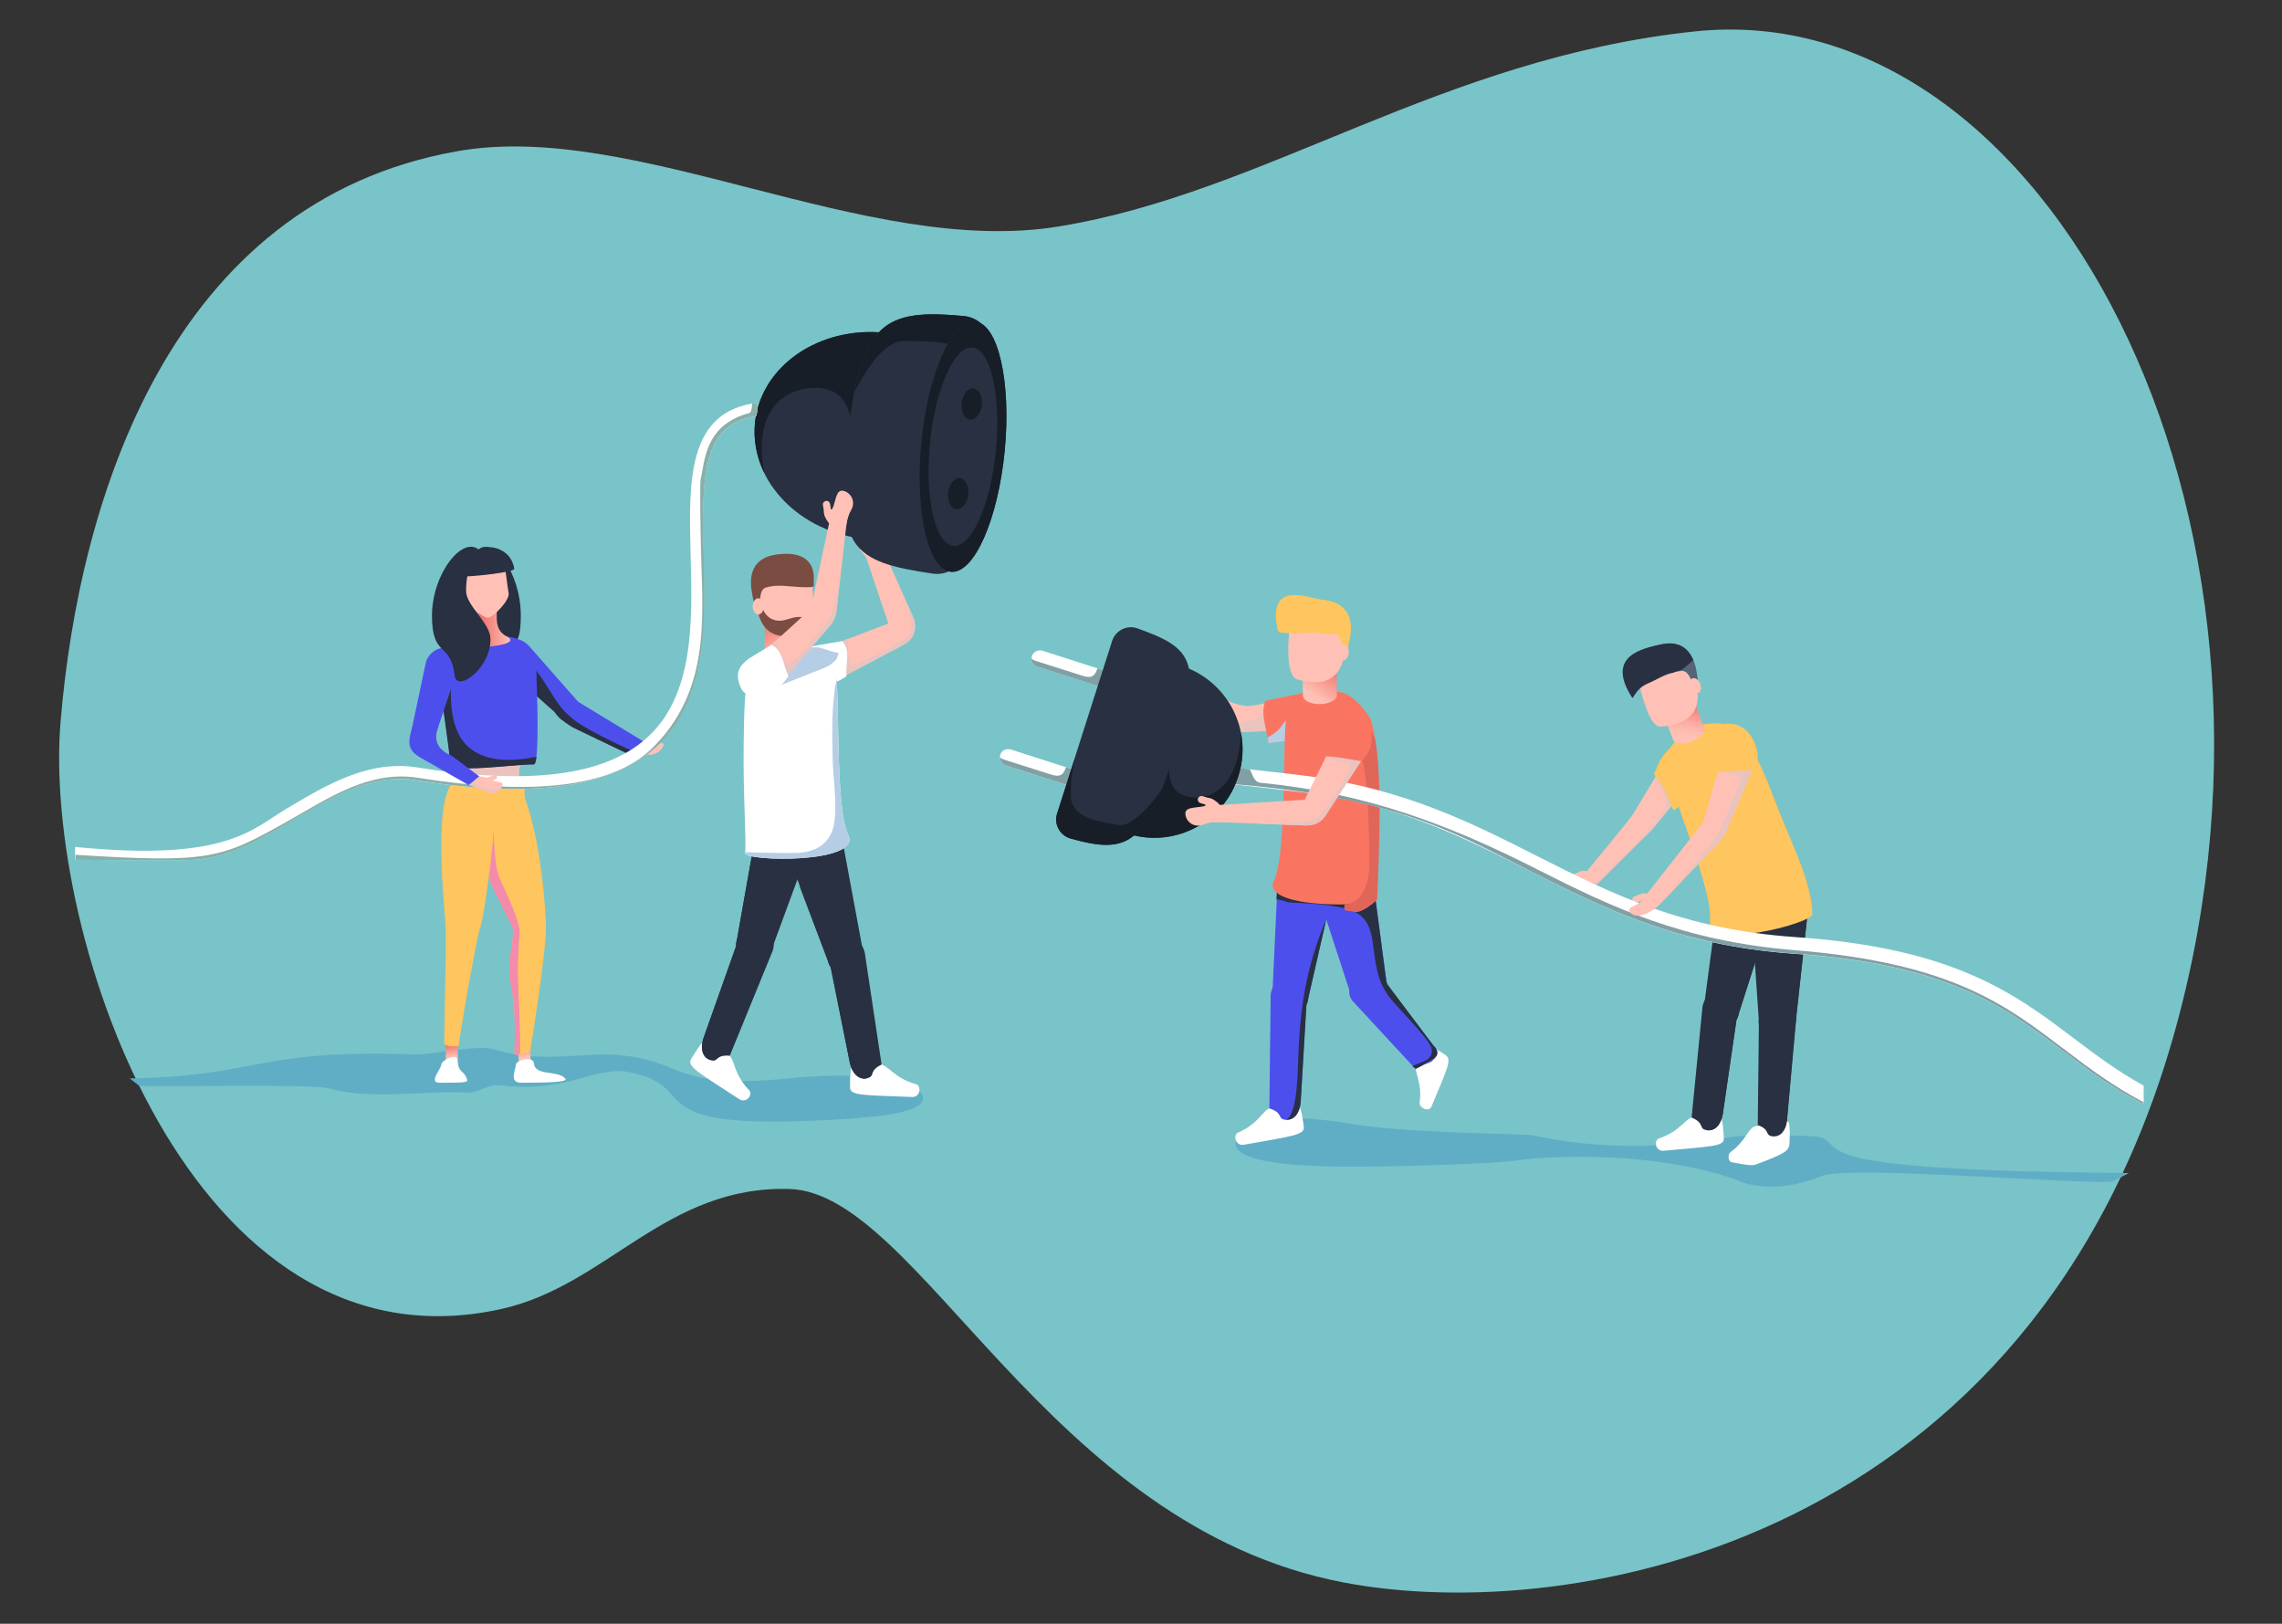 <?xml version="1.0" encoding="utf-8"?>
<!-- Generator: Adobe Illustrator 24.2.1, SVG Export Plug-In . SVG Version: 6.00 Build 0)  -->
<svg version="1.1" id="Camada_1" xmlns="http://www.w3.org/2000/svg" xmlns:xlink="http://www.w3.org/1999/xlink" x="0px" y="0px"
	 viewBox="0 0 1217.6 866.3" style="enable-background:new 0 0 1217.6 866.3;" xml:space="preserve">
<rect x="0" y="0" width="1217.6" height="866.3" fill="#333333" stroke="none"/>
<style type="text/css">
	.st0{fill:url(#Caminho_7759_1_);}
	.st1{fill:#60AEC6;}
	.st2{fill:#FFC1B5;}
	.st3{fill:#EAC3BE;}
	.st4{fill:#4D4FED;}
	.st5{fill:#FFFFFF;}
	.st6{fill:#283042;}
	.st7{fill:#FA7561;}
	.st8{fill:#B5CEE5;}
	.st9{fill:#E0665A;}
	.st10{fill:#FFC55E;}
	.st11{fill:url(#SVGID_1_);}
	.st12{fill:#576377;}
	.st13{fill:#81A0A5;}
	.st14{fill:url(#SVGID_2_);}
	.st15{fill:#181E28;}
	.st16{fill:url(#SVGID_3_);}
	.st17{fill:#F48BAA;}
	.st18{fill:url(#SVGID_4_);}
	.st19{fill:url(#SVGID_5_);}
	.st20{fill:url(#SVGID_6_);}
	.st21{fill:url(#SVGID_7_);}
	.st22{fill:#7B4D42;}
	.st23{fill:#88AFAA;}
</style>
<g id="topo-sobre" transform="translate(-833.312 -83.54)">
	
		<linearGradient id="Caminho_7759_1_" gradientUnits="userSpaceOnUse" x1="984.696" y1="24.614" x2="985.716" y2="24.614" gradientTransform="matrix(1033.93 -460.404 391.134 878.37 -1025673.375 431982.75)">
		<stop  offset="0" style="stop-color:#79C4C8"/>
		<stop  offset="1" style="stop-color:#C56A93"/>
	</linearGradient>
	<path id="Caminho_7759" class="st0" d="M1100.9,781.9c56.2-12.5,87.7-66,153.7-64c69.1,2.1,137.3,179.7,295.5,209.9
		c122.9,23.5,368.7-21.4,444.2-296.1s-69.4-551.1-256.7-531.4c-135.7,14.3-229.2,86.2-339.6,104.1c-102.4,16.6-225.6-57-320.6-40.2
		c-153.2,27-202,185.8-211.8,304.8C856.3,582.3,935.2,818.7,1100.9,781.9z"/>
	<g>
		<path class="st1" d="M1492.5,693.6c0,6.9,14.9,12.4,62.1,12.4c23,0,74.2-1.3,89.5-3.5c16.2-2.3,71.2-5,114.9,10.2
			c0.4,0.2,17.8,9.9,46.5-1.8c14.7-6,154.4,5.9,155.7,2.7l8-4.2c-168-1.4-151.7-12-163.2-18.7c-3.8-2.2-45.6-1.1-47-0.9
			c-65.1,11.8-103.6-0.5-110.4-0.8c-15.8-0.7-69-1.4-93.9-5.8C1505.6,674.7,1492.5,686.7,1492.5,693.6z"/>
		<path class="st2" d="M1493.8,474.2c-5.8,0.5-12.6,1.2-26.8-17c0,0,2.7-8.8,4.9-11.4c0,0,11.3,12.4,26,14.4
			c5.5,0.7,26.6-6,31.1-5.6c12.3,1,13.4,5,13.7,7.1l0,0c0.5,5.2-4.1,10.2-10.3,11L1493.8,474.2z"/>
		<path class="st3" d="M1542.7,461.6c-0.2-2-1.2-5.5-11.2-6.8c-0.7,0.6-1.5,1.1-2.4,1.5c-6.5,2.7-12.6,5.8-19.3,8.1
			c-6,2.1-10.4,4.6-16.2,5.3c-11.1,1.4-19.1-6.4-25.4-14.9c-0.7,1.4-1.2,2.4-1.2,2.4c14.2,18.2,21,17.5,26.8,17l38.6-1.6
			C1538.6,471.8,1543.2,466.8,1542.7,461.6z"/>
		<path class="st4" d="M1553.7,613.1c0.9,5.4,5.6,9.1,10.4,8.2l2.2-0.4c4.9-0.8,8-5.9,7.1-11.2l-7.3-55.4c-0.9-5.4-7.8-8.7-12.6-7.8
			l-2.2,0.4c-4.8,0.8-16,7.3-15.1,12.6L1553.7,613.1z"/>
		<path class="st5" d="M1529,685c0.3,4.1-6.8,4.8-32.1,9.3c-4.3,0.8-5.9-5.2-3-6.5c11.7-5.1,12.9-12.1,17.9-13.4
			c3.2-0.8,10-4.8,13.7-2.5C1527.5,673.1,1528.9,683.5,1529,685z"/>
		<path class="st5" d="M1604.8,646.6c3.3,2.4,0.5,7.6-7.7,27.3c-1.4,3.3-6.7,0.6-6.3-2.1c1.5-11.1-3.2-16.3-1.9-20.4
			c0.9-2.7,1-9.7,4.4-10.7C1595.1,640.1,1603.7,645.8,1604.8,646.6z"/>
		<path class="st4" d="M1588.6,653.9c5.3-2.6,3.2-1.9,8.3-3.8l0,0c3.6-3.3,4.8-5.1,1.6-8.3l-28.4-37.2c-3.3-3.2-8.8-3.1-12.4,0.2
			l-1.6,1.5c-3.6,3.3-3.9,8.6-0.6,11.8L1588.6,653.9z"/>
		<path class="st4" d="M1531.4,616c-0.5,5.4-4.7,9.5-9.4,9.1l-2.1-0.2c-4.7-0.4-8.2-5.1-7.7-10.6l2.6-55.8c0.5-5.4,6.8-9.3,11.5-8.9
			l2.1,0.2c4.7,0.4,16,5.8,15.5,11.2L1531.4,616z"/>
		<path class="st4" d="M1527.3,671.8c-0.5,5.4-3.2,9.6-8,9.2l0,0c-4.7-0.4-1-3.7-8.7-6.1l0.7-60.5c0.5-5.4,4.7-9.5,9.4-9.1l2.1,0.2
			c4.7,0.4,8.2,5.1,7.7,10.6L1527.3,671.8z"/>
		<path class="st6" d="M1587.2,652.3c3.4-2.2,11.5-2.8,9.9-9.5c-1.4-5.5-20.1-23.5-23.2-28.2c-3.8-5.8-5.9-10.4-7.5-23.5
			c-1.5-12.2-2.8-20.4-17.1-23.3c-6.1-1.2-10.6-1.8-16.9-2.2c-2.9-0.2-5.8-0.3-8.8-0.4c0.3,0-3.3-0.4-2.8-0.2c-1-0.3-1.3-0.4-1-0.2
			c-1.7-0.8-3.5-1.3-5.4-1.4l0.2-4.9c0.5-5.4,6.8-9.3,11.5-8.9l2.1,0.2c2.5,0.2,6.9,1.8,10.4,4.2c3.4-3.5,9.4-6.5,12.6-7.1l2.2-0.4
			c4.8-0.8,11.7,2.5,12.6,7.8l7,52.8c0.2,0.5,0.4,1.1,0.6,1.6l24.7,32.9c1.5,1,2.9,4.4,0.5,6.3c-0.6,0.5-9.6,5.9-10.3,5.8
			C1588.7,652.9,1586.3,652.9,1587.2,652.3z"/>
		<path class="st6" d="M1541,574l-9.6,41.9c-0.1,1.4-0.5,2.7-1,3.8l-3.1,52c-0.5,5.4-3.4,9.6-8,9.2c0,0,4.7,0.3,6.1-19.7
			C1526.8,642.3,1524.8,611.5,1541,574z"/>
		<path class="st7" d="M1542.7,461.6c-0.3-2.1,1.2-7.5-11.2-8.6c-1.8-0.1-18.1,3.3-23.2,4.5c-2,7.1-0.3,9.9,1.8,22.6l22.3-2.9
			C1538.6,476.4,1543.2,466.8,1542.7,461.6z"/>
		<path class="st8" d="M1542.7,461.6c-0.3-2.1,1.2-7.5-11.2-8.6c-0.7-0.1,0.8,0.4-2.6,1c0.4,1.9-4.4,3.9-6.7,4.8
			c-2.4,1-0.5,2.2-0.9,4.6c-0.5,2.9-2.7,5.5-4.5,7.9c-1.9,2.5-4.4,4.3-7.2,5.7c0.2,1,0.3,2,0.5,3.1l22.3-2.9
			C1538.6,476.4,1543.2,466.8,1542.7,461.6z"/>
		<path class="st7" d="M1568.8,505.6c0.3,29.4-1.5,48.1-0.8,57.5c0.3,4.5-62.5,5.8-55-9.7c7.4-15.1,4-78.6,7.3-93.3
			c2.4-10.2,20.7-7.3,26.5-7.4c6.3-0.1,12.9,6.8,17.2,13.4C1566.8,470.4,1568.6,487.7,1568.8,505.6z"/>
		<path class="st9" d="M1567.2,478.9c-0.3-1.6-5.4-14.3-4.5,0c-3.2,1.1-4.1,7.3-7.5,7l-0.3,2.2c0.4-0.3,2.8-0.4,3.2-0.7
			c0.3-0.2,0.7-0.4,1-0.6c0,0,4.5,3,4.8,56.5c0.2,23.2-13.2,22.8-13.2,22.8c-0.6,4.5,0.7,2.7,5.4,4c3.5,0.9,11.6-5.6,12-6.8l0,0
			C1568,563.1,1571.6,502.5,1567.2,478.9z"/>
		<g>
			<path class="st2" d="M1704,519l19.7-32.7c0.9-1.1,1.9-2.6,3-4.3c3.8,4.4,8.7,7.8,14.3,9.8c-0.8,2.4-2,4.3-2.1,5.1l-24.2,29.3
				c-4.7,5-9.5,7.8-13.4,4.6C1697.3,527.7,1700.4,523.3,1704,519z"/>
		</g>
		<g>
			<path class="st2" d="M1713.3,527.5c3.5-4.4,9.6-19,5.9-22.4l0,0c-3.7-3.4-6.7,3.3-10.1,7.7l-31.6,38.7c-2.3,3.8-9.6,3.8-6.3,7.1
				c4.7,4.7,14.3-3.2,15.1-4.2L1713.3,527.5z"/>
		</g>
		<path class="st3" d="M1726.7,482c-1.1,1.6-2.1,3.2-3,4.3l-7.3,12.1c0.4,0.4,4.8,9.9,5.1,10.6c1.9,5.4-1.2,8.8-6.3,14.7
			c-6.6,7.6-27.3,27.9-33.3,32.6c-2,1.6-5.5,2.9-7.7,3.7c4.9,0.7,11.5-4.8,12.1-5.6l26.1-25.9c0.8-0.7,1.5-1.4,2.3-2.2l24.2-29.3
			c0.1-0.8,1.3-2.7,2.1-5.1C1735.4,489.8,1730.5,486.4,1726.7,482z"/>
		<g>
			<path class="st10" d="M1740.2,504.2c-0.4-0.3-13.5,12.1-13.8,11.6c-4.1-9.5-6-13.9-10.6-19.1l2.6-6.2c4.3-8.3,14-16.1,23.1-12
				l2.7,2c5-0.1-3.2,6.8-2.9,12.4L1740.2,504.2z"/>
		</g>
		<g>
			<path class="st10" d="M1744.3,480.6l-2.7-2c-5-2.3-10.2-0.9-14.6,2.1c-0.1,0.4-0.3,0.9-0.6,1.3c-2.6,4.2-2.7,12.3-2.3,16.9
				c0.4,4.4,1,8.2,0.3,12.5c0.6,1.4,1.2,2.8,1.9,4.4c0.2,0.5,13.3-11.9,13.8-11.6l1.2-11.2C1741.1,487.3,1749.3,480.4,1744.3,480.6z
				"/>
		</g>
		<g>
			<path class="st5" d="M1753.1,691.1c0,4.1-7.1,4.1-32.2,6.4c-4.3,0.4-5.3-5.6-2.4-6.6c11.9-4,13.7-10.7,18.7-11.6
				c3.2-0.5,10.2-3.8,13.6-1.3C1752.6,679.4,1753.1,689.7,1753.1,691.1z"/>
		</g>
		<g>
			<path class="st6" d="M1761.2,623.9c-0.9,5.3-5.4,8.9-10,8.1l-2.1-0.4c-4.6-0.8-7.6-5.7-6.6-11l7.2-54.3c0.9-5.3,7.4-8.6,12-7.8
				l2.1,0.4c4.6,0.8,15.2,7,14.2,12.3L1761.2,623.9z"/>
		</g>
		<g>
			<path class="st6" d="M1752.5,678.1c-0.9,5.3-4,9.2-8.6,8.4l0,0c-4.6-0.8-0.7-3.7-8-6.7l5.8-59.1c0.9-5.3,5.4-8.9,9.9-8.1l2.1,0.4
				c4.6,0.8,7.6,5.7,6.6,11L1752.5,678.1z"/>
		</g>
		<g>
			<path class="st5" d="M1769.5,704.9c-0.7,1.1-11.7-1.2-11.7-1.2c-2.5,0-2.9-4.3-1-5.6c7.6-5.5,9.1-11.9,12.3-13.4
				c2-1,16.4-1.7,18.3,0.1C1788.4,685.7,1770.2,703.8,1769.5,704.9z"/>
		</g>
		<g>
			<path class="st5" d="M1788.1,693.8c-0.3,3.7-2.1,5.1-17.8,11c-2.7,1-2.9-4.3-1-5.7c7.6-5.5,9.1-11.9,12.3-13.4c2-1,4-5.3,6-3.5
				C1788.6,683.2,1788.2,692.5,1788.1,693.8z"/>
		</g>
		<g>
			<path class="st6" d="M1774.1,583.6l-12.9,40.2c-0.2,1.3-0.7,2.6-1.3,3.7l-7.4,50.6c-0.9,5.3-4.2,9.1-8.6,8.4
				c0,0,4.6,0.7,7.7-18.8C1754.5,649.2,1755.1,618.9,1774.1,583.6z"/>
		</g>
		<g>
			<path class="st6" d="M1791.4,629.5c-0.6,5.1-8.9,8.2-13.3,7.7l0.5,0c-4.4-0.5-7.5-5-6.9-10.1l-3.6-52.6c0.6-5.1,11.6-8.1,16-7.6
				l2,0.2c4.4,0.5,12.8-6.1,12.2-1L1791.4,629.5z"/>
		</g>
		<g>
			<path class="st6" d="M1786.8,681.4c-0.6,5.1-3.3,8.9-7.7,8.4l0,0c-4.4-0.5-0.9-3.5-7.9-6l0.6-54.6c0.6-5.1,6.4-10.6,10.8-10.1
				l2,0.2c4.4,0.5,7.5,5,6.9,10.1L1786.8,681.4z"/>
		</g>
		<path class="st6" d="M1788.4,628.7c3.7-28.1,8.9-42.9-0.7-47.5c-3.7-1.8-26.9-1.8-38-11.4c-0.1-0.1-0.2-0.1-0.4-0.2l0.4-3.3
			c0.9-5.3,7.4-8.6,12-7.8l2.1,0.4c3.8,0.7,11.9,5.2,13.8,9.7c2.1-1.3,4.5-1.9,6.5-1.7l2,0.2c4.4,0.5,12.8-6.1,12.2-1l-7,63.4
			l-4.6,51.9c-0.2,2-0.8,3.8-1.7,5.2C1784.2,688.1,1787.6,635.2,1788.4,628.7z"/>
		<g>
			<path class="st10" d="M1780.5,511.2c7.8,20.4,19.8,43.3,19.8,60.2c0,4.5-56.2,19.8-54.6,3c1.6-16.4-21.6-68.9-23.5-83.6
				c-1.3-10.2,14.2-20,19.8-20.8c15-2.3,19.1,3,22.6,8.2C1771.3,488,1774.3,494.8,1780.5,511.2z"/>
		</g>
		<path class="st10" d="M1761.5,482.2c-4-0.7,2,4.4-1.5,2.4c-0.5,1.9-0.9,3.7-1.4,5l-8.9,37.7c-0.1,0.2-0.1,0.4-0.2,0.6l-11,16.2
			l0.5-0.7c1.3,2.5,2.1,5.9,2.1,5.9l15.2-15.4c0.8-1.1,2.9-2.5,3.2-3.7c0.3-0.6,0.6-1.2,0.8-1.8l9.7-40.7
			C1768.7,484.6,1762.2,485.7,1761.5,482.2z"/>
		<g>
			
				<linearGradient id="SVGID_1_" gradientUnits="userSpaceOnUse" x1="1710.431" y1="464.022" x2="1719.371" y2="487.702" gradientTransform="matrix(-0.983 0.185 0.185 0.983 3328.502 -321.44)">
				<stop  offset="0" style="stop-color:#E83F3E"/>
				<stop  offset="0.196" style="stop-color:#EF6460"/>
				<stop  offset="0.441" style="stop-color:#F68C85"/>
				<stop  offset="0.665" style="stop-color:#FBA99F"/>
				<stop  offset="0.859" style="stop-color:#FEBBAF"/>
				<stop  offset="1" style="stop-color:#FFC1B5"/>
			</linearGradient>
			<path class="st11" d="M1726,478.2c0.9,2.3,5.3,2.8,9.9,1l0,0c4.6-1.8,7.6-5.1,6.7-7.4l-6.7-17.6c-0.9-2.3-5.3-2.8-9.9-1l0,0
				c-4.6,1.8-7.6,5.1-6.7,7.4L1726,478.2z"/>
		</g>
		<g>
			<path class="st2" d="M1708.1,449.4c1.9,7.5,5.8,22.2,11.2,21.8c16.8-1.2,25.4-10.1,16.1-31.2c-4.2-9.5-14.7-14-23.5-10
				C1703,434,1705.5,439.3,1708.1,449.4z"/>
		</g>
		<g>
			<path class="st12" d="M1702.4,449.3c-5.5-17.1,8.7-19.9,16.5-21.8c6.2-1.5,17-1.9,19.7,14.6c1.6,9.8,0.8,10.5,1,11.1
				c-2.8,1.9-3.1-12.1-9-11.7c-6.4,0.4-11.8,4-17.7,6.4C1705.4,451.2,1703.3,451,1702.4,449.3z"/>
		</g>
		<g>
			<path class="st6" d="M1718.8,427.5c5.3-1.3,13.8-1.8,18,8.2c-1.8,1.6-3.6,3.3-5.6,4.8c-0.7,0.5-4.6,1.6-5.5,2
				c-5.6,0.9-7.5,3.3-12.8,5.5c-7.6,3.2-8,9.3-8.9,7.5C1689.5,432.8,1711.1,429.4,1718.8,427.5z"/>
		</g>
		<g>
			<path class="st2" d="M1740.5,448.4c0.8,2.2,0.3,4.4-1.2,5c-1.5,0.6-3.4-0.7-4.3-2.9c-0.8-2.2-0.3-4.4,1.2-5
				C1737.8,444.9,1739.7,446.2,1740.5,448.4z"/>
		</g>
		<path class="st2" d="M1710.8,563.4c0.9-0.3,1.3-1.3,1-2.2l0,0c-0.3-0.9-1.3-1.3-2.2-1l-4.2,1.6c-0.9,0.3-1.3,1.3-1,2.2l0,0
			c0.3,0.9,1.3,1.3,2.2,1L1710.8,563.4z"/>
		<path class="st2" d="M1714.7,563.7c0.9,0,1.7-0.7,1.7-1.6l0,0c0-0.9-0.7-1.7-1.6-1.7l-4.5-0.2c-0.9,0-1.7,0.7-1.7,1.6l0,0
			c0,0.9,0.7,1.7,1.6,1.7L1714.7,563.7z"/>
		<path class="st2" d="M1678.5,551.4c0.9-0.3,1.3-1.3,1-2.2l0,0c-0.3-0.9-1.3-1.3-2.2-1l-4.2,1.6c-0.9,0.3-1.3,1.3-1,2.2l0,0
			c0.3,0.9,1.3,1.3,2.2,1L1678.5,551.4z"/>
		<path class="st2" d="M1682.4,551.7c0.9,0,1.7-0.7,1.7-1.6l0,0c0-0.9-0.7-1.7-1.6-1.7l-4.5-0.2c-0.9,0-1.7,0.7-1.7,1.6l0,0
			c0,0.9,0.7,1.7,1.6,1.7L1682.4,551.7z"/>
		<g>
			<path class="st5" d="M1977,662.7c-14-7.7-25.5-16.4-37.2-25.2c-31.3-23.7-63.7-48.2-148.6-54c-60.4-4.2-98-23.1-137.7-43.2
				c-34.9-17.7-70.9-35.9-123.3-42.8c-4.2-0.6-30.5-3.6-34.9-4l-4.3,8.5c5.4,0.5,34.1,3.8,39.2,4.5c50,6.2,85.8,24.8,119.3,41.7
				c38.8,19.6,78.9,39.9,141.1,44.2c82.3,5.7,112.2,28.3,143.9,52.2c12.8,9.7,25.8,19.5,42.6,28.1V662.7z"/>
		</g>
		<g>
			<path class="st13" d="M1977,671.6c-15.7-8.3-28.4-17.7-40.8-27.1c-31.3-23.7-59.7-47.1-145.1-54c-60.4-4.9-98-23.1-137.7-43.2
				c-46.3-23.5-90.7-40.6-147.3-46.1c-4.9-0.5-4.6-7.1-6.5-7.3c-3.6-0.4-0.7-0.1-4.4-0.5l-2.7,8.6c87.4,7.2,120,27.4,156.9,46.1
				c38.8,19.6,78.9,39.9,141.1,44.2c82.3,5.7,112.2,28.3,143.9,52.2c12.8,9.7,25.8,19.5,42.6,28.1V671.6z"/>
		</g>
		<g>
			<path class="st2" d="M1742.3,521.7l10.6-37.3c0.5-1.3,1.1-3.1,1.6-4.9c4.9,3.2,10.6,5,16.5,5.3c-0.1,2.5-0.7,4.7-1.4,6.4
				l-14.8,35c-2.2,5.2-7.7,7.9-12.3,6C1737.9,530.3,1740.1,526.9,1742.3,521.7z"/>
		</g>
		<g>
			<path class="st2" d="M1752.1,531.3c3.5-4.4,3.3-10.7-0.4-14l0,0c-3.7-3.4-5.5-0.3-9,4.1l-33,42.1c-2.4,3.8-9.6,3.8-6.3,7.1
				c4.7,4.7,14.3-3.2,15.1-4.1L1752.1,531.3z"/>
		</g>
		<g>
			<path class="st10" d="M1744.5,495.2c0.5-0.1,2.7,0.8,3.2,0.7c6.5-1.2,14.4-1,21.1-1.1l1.8-3.8c2.4-5.1-2.4-23.9-17.9-21.1
				l-2.7,1.9c-4.5-2.1,0.3,7.5-2.1,12.6L1744.5,495.2z"/>
		</g>
		<g>
			<path class="st3" d="M1750.1,528.3c-11.5,15.5-30.5,37-30.5,37l0,0l32.4-34c0.8-1,1.5-2.2,1.9-3.4c0.3-0.5,0.7-1.1,0.9-1.7
				l13.5-31.9c-1.5,0.2-18,1.3-19.5,1c14.8,0.4,13.5,4.4,13,5.9"/>
		</g>
		<path class="st2" d="M1528.7,511.9c-3.1,4.8-5.9,7.9-1.6,10.6l0,0c4.3,2.7,10.3,1,13.4-3.8l21.1-32.4c3.1-4.8,6.4-15.1-4.4-25.3
			l0.3,1.4c-4.3-2.7-8.3,9.3-11.4,14.1L1528.7,511.9z"/>
		<linearGradient id="SVGID_2_" gradientUnits="userSpaceOnUse" x1="1549.818" y1="427.126" x2="1532.021" y2="452.969">
			<stop  offset="0" style="stop-color:#E83F3E"/>
			<stop  offset="1" style="stop-color:#FFC1B5"/>
		</linearGradient>
		<path class="st14" d="M1528.5,454.7c0,2.5,4.1,4.6,9.1,4.5l0,0c5-0.1,9-2.1,9-4.7l-0.2-19.2c0-2.5-4.1-4.6-9.1-4.5l0,0
			c-5,0.1-9.1,2.1-9,4.7L1528.5,454.7z"/>
		<path class="st2" d="M1521.1,421.9c-0.8,7.8-1,22.5,4.3,24.1c16.5,4.8,27-1.1,25.6-24.5c-0.6-10.6-9.1-16.7-18.9-16
			C1522.3,406.2,1522.3,411.4,1521.1,421.9z"/>
		<path class="st10" d="M1516.3,418.6c0.9-18.2,15.3-15.9,23.5-14.9c6.5,0.8,16.9,4.2,13.6,21c-1.9,10-3,10.3-3,11
			c-3.3,0.8,1.3-12.6-4.4-14.3c-6.2-1.9-12.7-0.4-19.2-0.2C1518.4,421.5,1516.5,420.6,1516.3,418.6z"/>
		<path class="st10" d="M1516.3,418.6c0.9-18.2,15.3-15.9,23.5-14.9c6.5,0.8,16.9,4.2,13.6,21c-1.9,10-3,10.3-3,11
			c-3.3,0.8,1.3-12.6-4.4-14.3c-6.2-1.9-12.7-0.4-19.2-0.2C1518.4,421.5,1516.5,420.6,1516.3,418.6z"/>
		<path class="st10" d="M1539.7,403.7c5.5,0.7,13.8,3.2,14.2,14.3c-2.3,0.9-3,3.1-5.4,3.8c-0.9,0.2-7,0-8,0
			c-5.7-1.2-7.9-0.8-13.8-0.6c-8.4,0.3-11.4,0.2-11.7-1.8C1509.3,392.5,1531.6,402.8,1539.7,403.7z"/>
		<path class="st2" d="M1553,431.4c0,2.4-1.3,4.3-3,4.4c-1.6,0-3-1.9-3-4.3c0-2.4,1.3-4.3,2.9-4.4C1551.6,427.1,1553,429,1553,431.4
			z"/>
		<g>
			<path class="st5" d="M1428.6,447.9c-0.7,2.3-3.2,3.6-5.6,2.9l-36.2-11.6c-2.3-0.7-3.6-3.2-2.9-5.6l0,0c0.7-2.3,3.2-3.6,5.6-2.9
				l36.2,11.6C1428,443,1429.3,445.5,1428.6,447.9L1428.6,447.9z"/>
			<path class="st5" d="M1411.7,500.6c-0.7,2.3-3.2,3.6-5.6,2.9l-36.2-11.6c-2.3-0.7-3.6-3.2-2.9-5.6l0,0c0.7-2.3,3.2-3.6,5.6-2.9
				l36.2,11.6C1411.2,495.7,1412.5,498.2,1411.7,500.6L1411.7,500.6z"/>
			<path class="st13" d="M1425.7,442.3l-6.8-2.2c-1.1,2.9-2.1,5.9-7.9,4l-25.2-8c-0.9-0.3-1.6-0.7-2.2-1.2c0,1.9,1.2,3.7,3.1,4.3
				l36.2,11.6c2.3,0.7,4.8-0.5,5.6-2.9C1429.3,445.5,1428,443,1425.7,442.3z"/>
			<path class="st13" d="M1408.9,495l-6.8-2.2c-1.1,2.9-2.1,5.9-7.9,4l-25.2-8c-0.9-0.3-1.6-0.7-2.2-1.2c0,1.9,1.2,3.7,3.1,4.3
				l36.2,11.6c2.3,0.7,4.8-0.5,5.6-2.9C1412.5,498.2,1411.2,495.7,1408.9,495z"/>
			<path class="st6" d="M1464.9,439.2l-28.6,89.5c24.3,7,50-6.6,57.7-30.9C1501.9,473.5,1488.8,447.6,1464.9,439.2z"/>
			<path class="st15" d="M1495.4,474.3c-1.4,31.6-18.2,36.6-28.5,34.2c-10.6-2.4-10.7-13.3-8.8-22.2c3-14.8,5.2-29.8,8.5-44.6
				c0.1-0.6,0.4-1.1,0.6-1.6c-0.7-0.3-1.5-0.6-2.3-0.9l-28.6,89.5c24.3,7,50-6.6,57.7-30.9C1496.6,489.9,1496.9,481.8,1495.4,474.3z
				"/>
			<path class="st6" d="M1439.9,418.7L1439.9,418.7L1439.9,418.7c-5.5-1.8-11.4,1.3-13.2,6.8l-29.4,92.1c-1.8,5.5,1.3,11.4,6.8,13.2
				l0,0l0,0c30.5,8.7,40.2,3.7,55.4-44.1C1475.7,436,1469.8,429.3,1439.9,418.7z"/>
			<path class="st15" d="M1429.9,523.7c-10.4-2-25.3-3.3-25.3-16.3c0-7.4,0.9-12.7,2.2-19.3l-9.4,29.5c-1.8,5.5,1.3,11.4,6.8,13.2
				l0,0c26.2,7.5,37.1,4.8,49.3-26.5C1449,510.8,1437.6,525.2,1429.9,523.7z"/>
		</g>
		<path class="st2" d="M1320.9,413.5c1.9,5.4-0.5,11.4-5.2,13.3l0,0c-4.7,2-5.3-1.6-7.2-7l-17.3-51.6c-1-4.4,0.5-2.8,5.1-4.4
			c3.4-1.2,4,3.3,4.4,4.5L1320.9,413.5z"/>
		<path class="st2" d="M1291,367.2c-0.9-5.2-3.7-10,0.1-11.3c3.8-1.3,8.7,1.4,8.8,6.7c0.1,7.8,5,11.9,1.2,13.1
			c-2.6,0.9-10.6-0.7-13.2-4.9L1291,367.2z"/>
		<path class="st2" d="M1298.9,379.1c0.7,0.8,0.6,2-0.3,2.7l0,0c-0.8,0.7-2,0.6-2.7-0.3l-3.3-4c-0.7-0.8-0.6-2.1,0.3-2.7l0,0
			c0.8-0.7,2-0.5,2.7,0.3L1298.9,379.1z"/>
		<g>
			<path class="st6" d="M1291.7,370.7l13.5-109.7c-34.6-3.4-65.3,17.4-68.9,47.2C1232.6,337.9,1257.3,365.6,1291.7,370.7z"/>
			<path class="st15" d="M1241.1,335.9c-6.9-37,14.3-46.1,28.7-45.4c14.9,0.7,18,13.4,18,24.2c0,17.8,1.2,35.7,0.9,53.5
				c0,0.7-0.2,1.4-0.4,2c1.1,0.2,2.2,0.4,3.3,0.6l13.5-109.7c-34.6-3.4-65.3,17.4-68.9,47.2C1235.1,317.9,1237,327.3,1241.1,335.9z"
				/>
			<path class="st6" d="M1331.1,389.6L1331.1,389.6L1331.1,389.6c7.9,1,15-3.7,15.8-10.5l13.9-112.9c0.8-6.8-4.9-13-12.8-14l0,0l0,0
				c-43.4-4.2-55,3.5-62.2,62.1C1278.1,376.6,1288,383.2,1331.1,389.6z"/>
			<path class="st15" d="M1315.4,265.5c14.5,0.3,34.9-1.1,38.5,14c2.1,8.6,2.3,14.9,2.4,22.9l4.5-36.2c0.8-6.8-4.9-13-12.8-14l0,0
				c-37.3-3.6-51.1,1.6-58.8,40.5C1293.3,284.3,1304.5,265.3,1315.4,265.5z"/>
		</g>
		<path class="st2" d="M1530.4,523.9c5.7-0.3,10.4-4.7,10.4-9.8l0,0c0-5.1-3.5-4.3-9.2-4l-54.3,3.3c-4.5,0.8-2.4,1.5-2.1,6.3
			c0.2,3.6,4.6,2.4,5.8,2.4L1530.4,523.9z"/>
		<path class="st3" d="M1557.3,461l0.3,1.4c-4.3-2.7-8.3,9.3-11.4,14.1l-5.9,12.1c4.7,0.3,8.4,1.2,12.8,2.3c4,1-11.2,21.5-15.5,28
			c-3.1,4.7-31.4,3.7-33.9,4.1l26.8,1c0.5,0,0.9-0.1,1.4-0.2c3.3-0.1,6.7-1.9,8.7-5.1l21.1-32.4C1564.8,481.5,1568,471.2,1557.3,461
			z"/>
		<path class="st7" d="M1535.7,485.8c0.5,0,2.5,1.2,3,1.2c6.8,0,14.6,1.6,21.3,2.7l2.5-3.4c3.3-4.7,5.5-16-4.8-26.6l0.2,1.4
			c-4.2-2.9-8.6,8.9-12,13.6L1535.7,485.8z"/>
		<path class="st2" d="M1476.2,513.6c-5.2,1.1-10.7,0.3-10.4,4.3c0.3,4,4.5,7.5,9.5,5.6c7.2-2.8,12.9,0.2,12.6-3.8
			c-0.2-2.7-4.6-9.5-9.5-10.4L1476.2,513.6z"/>
		<path class="st2" d="M1478.8,513.5c1,0.3,2.1-0.3,2.4-1.3l0,0c0.3-1-0.3-2.1-1.3-2.4l-5-1.5c-1-0.3-2.1,0.3-2.4,1.3l0,0
			c-0.3,1,0.3,2.1,1.3,2.4L1478.8,513.5z"/>
		<path class="st1" d="M1325.8,669.2c0,6.9-15,10.6-62.1,12.4c-91.1,3.6-55.8-19.2-95.7-26.2c-17.3-3-33.6,11.8-67.9,7.1
			c-5.9-0.8-12,4.5-18,4c-20-1.4-50.8,4.1-72.9-2.2c-9.2-2.6-88.1-0.8-101.5-1.4l-5.2-4c70.4-1.3,65.7-15.6,151.7-12.8
			c9.3,0.3,34.1-5.4,42.8-2.7c24.8,7.7,47,1.5,65.8,3c36.1,2.9,29,18.7,91.1,12.5C1303.5,653.9,1325.8,662.3,1325.8,669.2z"/>
		<path class="st5" d="M1286.9,664c0.2,4.1,7.4,3.8,33.1,4.8c4.4,0.2,5.1-5.9,2.1-6.8c-12.3-3.5-14.5-10.2-19.6-10.8
			c-3.3-0.4-10.6-3.4-13.9-0.6C1286.7,652,1286.8,662.5,1286.9,664z"/>
		<path class="st6" d="M1275,596c1.2,5.3,5.9,8.8,10.6,7.7l2.1-0.5c4.6-1.1,7.4-6.2,6.2-11.5l-10.2-54.9c-1.2-5.3-8-8.3-12.6-7.3
			l-2.1,0.5c-4.6,1-15,8-13.8,13.3L1275,596z"/>
		<path class="st6" d="M1286.8,650.7c1.2,5.3,4.5,9.1,9.2,8.1l0,0c4.6-1.1,0.5-3.8,7.7-7.3l-9-59.8c-1.2-5.3-5.9-8.8-10.6-7.7
			l-2.1,0.5c-4.6,1-7.4,6.2-6.2,11.5L1286.8,650.7z"/>
		<path class="st6" d="M1259.7,555.7L1275,596c0.3,1.3,0.8,2.6,1.6,3.7l10.2,51.1c1.2,5.3,4.7,9.1,9.2,8.1c0,0-4.6,1-8.8-18.7
			C1283.1,621.4,1280.9,590.6,1259.7,555.7z"/>
		<path class="st5" d="M1201.9,648.9c-1.9,3.7,4.4,7.1,25.9,21.1c3.7,2.4,7.5-2.5,5.2-4.8c-8.8-9.3-7.2-16.2-11.3-19.3
			c-2.6-2-7.4-8.3-11.6-7.7C1207.9,638.6,1202.6,647.6,1201.9,648.9z"/>
		<path class="st6" d="M1226.6,584.4c-1.7,5.2,0.6,10.6,5.1,12.1l2,0.7c4.5,1.5,9.5-1.6,11.2-6.7l19.3-52.4
			c1.7-5.2-2.6-11.3-7.1-12.7l-2-0.7c-4.5-1.5-17-0.9-18.7,4.3L1226.6,584.4z"/>
		<path class="st6" d="M1208.6,637.5c-1.7,5.2-0.8,10.2,3.7,11.6l0,0c4.5,1.5,2.4-3,10.4-2.3l22.9-56c1.7-5.2-0.6-10.6-5.1-12.1
			l-2-0.7c-4.5-1.5-9.5,1.6-11.2,6.7L1208.6,637.5z"/>
		<path class="st6" d="M1234.1,542.1l-7.5,42.4c-0.4,1.3-0.6,2.7-0.5,3.9l-17.4,49.1c-1.7,5.2-0.6,10.2,3.7,11.6c0,0-4.5-1.5,2-20.6
			C1220.5,610.4,1234.4,582.9,1234.1,542.1z"/>
		<path class="st8" d="M1245.2,437.2c0.3-2.1-1.2-7.5,11.2-8.6c0.7-0.1-0.8,0.4,2.6,1c-0.4,1.9,4.4,3.9,6.7,4.8
			c2.4,1,0.5,2.2,0.9,4.6c0.5,2.9,2.7,5.5,4.5,7.9c1.9,2.5,4.4,4.3,7.2,5.7c-0.2,1-0.3,2-0.5,3.1l-22.3-2.9
			C1249.3,452.1,1244.7,442.4,1245.2,437.2z"/>
		<path class="st2" d="M1320.6,414.5c-2.3-4.5-5.6-2-10.7,0.7l-36.9,14.1c-1.8,1-4.5,1.9-7.2,3c-0.1,0.2-0.1,0.3-0.2,0.5
			c-0.9,2.2-0.3,4.7-0.7,7c-0.3,1.9-0.8,3.7-1.1,5.6c7,4,13.7,2.2,17.5,0.2l34.2-18.1C1320.7,424.8,1322.9,419,1320.6,414.5z"/>
		<path class="st3" d="M1321.5,418.2c0-5.1-1.4-5.7-1.3-6.2l-4.9-10.9c5.3,13.4,5.6,20.8,0.6,23.4c-6.9,3.7-28.6,16.9-29.3,12.8
			c-0.7-4.4-1.3-8.2-1.1-12.9l-12.6,4.8c-2.1,1.1-5.3,2.2-8.3,3.5c1.6,4.6,2.6,9.4,2.8,14.3c5.6,1.8,10.8,0.3,13.9-1.4l34.2-18.1
			C1319,425.7,1321.3,422.6,1321.5,418.2z"/>
		<path class="st5" d="M1282.6,425.6c4.8,4.5,1.8,12,2.3,18.8l-3.7,2.2c-4.9,2.9-21.8,4.2-22.2-5.7c-0.4-9.2,4.5-11.4,9.5-12.9
			L1282.6,425.6z"/>
		<path class="st5" d="M1230.1,481.2c-0.3,29.4,1.5,48.1,0.8,57.5c-0.3,4.5,62.5,5.8,55-9.7c-7.4-15.1-4-78.6-7.3-93.3
			c-2.4-10.2-20.7-7.3-26.5-7.4c-6.3-0.1-14.3,6.8-18.6,13.4C1230.7,446.1,1230.3,463.3,1230.1,481.2z"/>
		<path class="st6" d="M1111.2,412c0,22.8-7.8,9.3-10,27.9c-1.1,9.3-7.7,0-7.1-15.7c0.3-8.4,7.2-17.4,7.2-25.3
			c0-22.8-19.9-14.4-13.8-21.2C1096.1,368,1111.2,389.2,1111.2,412z"/>
		
			<linearGradient id="SVGID_3_" gradientUnits="userSpaceOnUse" x1="1752.841" y1="647.529" x2="1751.185" y2="637.048" gradientTransform="matrix(1 0 0 1 -639.356 0)">
			<stop  offset="0" style="stop-color:#FFC1B5"/>
			<stop  offset="0.295" style="stop-color:#F99E95"/>
			<stop  offset="0.947" style="stop-color:#E94645"/>
			<stop  offset="1" style="stop-color:#E83F3E"/>
		</linearGradient>
		<path class="st16" d="M1116.4,652.2c0,1.9-1.4,3.5-3.2,3.5l0,0c-1.8,0-3.2-1.6-3.2-3.5v-12.5c0-1.9,1.4-3.5,3.2-3.5l0,0
			c1.8,0,3.2,1.6,3.2,3.5V652.2z"/>
		<g>
			<path class="st10" d="M1094,503.8c10.3-5.3,15.8-3.8,19,4.6c9.2,23.7,11.6,62.3,11.6,70c0,15.4-8.5,66.3-8.5,66.3s-8.3,3-8.2,0.7
				c1-35.8-2.9-33.1-2.8-45.8c0.1-7.4,2.5-14.2,1.9-20.5c-0.2-2-9.4-18.7-11.7-24.6c-6-15.6-8.8-27.5-11.1-35.3
				C1082.1,511.6,1090.1,505.7,1094,503.8z"/>
		</g>
		<g>
			<path class="st17" d="M1094,503.8c0.7-0.4,1.4-0.7,2-1c-1.1,3.3-1.6,6.8-1.4,10.5c0.3,4.5,1.1,9.3,2.1,13.7c0,0,0-0.1,0,0
				c0,0,0,0,0,0c0.1,0.6,0.2,18.9,3.3,25.4c3,6.4,11.2,23.7,10.6,28.9c-0.4,3.4-1,16.7-1,20.1c0,6,1.5,32.2,1.3,44.3
				c-2.3,0.6-3.1,1.1-3.1-0.2c1-35.8-2.9-33.1-2.8-45.8c0.1-7.4,2.5-14.2,1.9-20.5c-0.2-2-9.4-18.7-11.7-24.6
				c-6-15.6-8.8-27.5-11.1-35.3C1082.1,511.6,1090.1,505.7,1094,503.8z"/>
		</g>
		<path class="st10" d="M1077.6,502.1l0.4-0.4c0,16.3,2.7,16,20.5,16c17.7,0,14.6-1.3,14.6-17.5l-3.8-2L1077.6,502.1z"/>
		
			<linearGradient id="SVGID_4_" gradientUnits="userSpaceOnUse" x1="1714.027" y1="647.53" x2="1712.37" y2="637.049" gradientTransform="matrix(1 0 0 1 -639.356 0)">
			<stop  offset="0" style="stop-color:#FFC1B5"/>
			<stop  offset="0.295" style="stop-color:#F99E95"/>
			<stop  offset="0.947" style="stop-color:#E94645"/>
			<stop  offset="1" style="stop-color:#E83F3E"/>
		</linearGradient>
		<path class="st18" d="M1077.6,652.2c0,1.9-1.4,3.5-3.2,3.5l0,0c-1.8,0-3.2-1.6-3.2-3.5v-12.5c0-1.9,1.4-3.5,3.2-3.5l0,0
			c1.8,0,3.2,1.6,3.2,3.5V652.2z"/>
		<path class="st10" d="M1078,641.7c0,0-7.7,0.8-7.7-1.9c0.2-24.5,1.2-45.1,0.8-62.3c-0.1-4.7-8.3-75.7,6.6-77.6
			c13.6-1.7,15-0.1,18.8,8.1c3.2,6.8-4.7,65.5-7.2,71.2c-0.8,1.9-2.5,11.7-2.9,13.7C1080.8,621.6,1078,641.7,1078,641.7z"/>
		
			<linearGradient id="SVGID_5_" gradientUnits="userSpaceOnUse" x1="1733.285" y1="473.212" x2="1737.919" y2="497.855" gradientTransform="matrix(1 0 0 1 -639.356 0)">
			<stop  offset="0" style="stop-color:#E83F3E"/>
			<stop  offset="5.316222e-02" style="stop-color:#E94645"/>
			<stop  offset="0.705" style="stop-color:#F99E95"/>
			<stop  offset="1" style="stop-color:#FFC1B5"/>
		</linearGradient>
		<path class="st19" d="M1074.1,464.7l4,23.1c2.6,5.8,2.6,8.4-0.2,13c-1.6,2.6,34.5,2.3,33.2-0.5c-3-6.2,2.2-12,2.2-14.6l0.5-21
			H1074.1z"/>
		<path class="st3" d="M1074.1,464.7l4,23.1c2.6,5.8,2.6,8.4-0.2,13c-1.6,2.6,34.5,2.3,33.2-0.5c-3-6.2,2.2-12,2.2-14.6l0.5-21
			H1074.1z"/>
		<path class="st4" d="M1129,463.1c0.8,1,5.4,8.3,9.8,4.3l-0.6,0.3c4.4-4,3.9-9.4,3.9-9.4l-26.6-30.2c-4-4.4-10.8-4.7-15.2-0.7l0,0
			c-4.4,4-0.8,8.6,3.2,13L1129,463.1z"/>
		<path class="st2" d="M1179.5,486.2c4.5,0.3,7.6-3.4,7.9-5.4c0.3-2-8.7-0.1-12.7-0.7c-4-0.6-5.5,1.7-5.8,3.6
			C1168.7,485.7,1173.3,485.9,1179.5,486.2z"/>
		<path class="st4" d="M1167.9,485.4c1.1,0.7,5,2.1,5,2.1c1.4-4.4,3.4-8.6,3.4-8.6l-34.1-20.7c-4.9-2.9-10-1.8-11.4,2.7l0,0
			c-1.4,4.4,3.2,7.6,8.1,10.5L1167.9,485.4z"/>
		<path class="st6" d="M1134.4,462.9c-3-2.8-8.6-12.3-10.8-15.7c-4.7-7.2-11.8-16.1-19.7-19.6c-0.8-0.3-1.4-0.8-1.8-1.3
			c-0.6,0.4-1.2,0.8-1.7,1.3c-4.4,4-0.8,8.6,3.2,13l25.5,22.7c0.5,0.6,2.3,3.4,4.6,4.7c1.5,1.3,3.4,2.5,5.3,3.7l29,13.9
			c1.1,0.7,5,2.1,5,2.1c0.2-0.7,0.5-1.4,0.7-2.1C1141.1,470.8,1138.8,467.1,1134.4,462.9z"/>
		<path class="st4" d="M1118.2,491.3c3.3,0,1.4-46.1,1.4-46.1c0-13.8-2.7-22.5-22.4-22.5c-19.7,0-29.3,11.3-29.3,25
			c0,0,5.4,36.6,5.7,42.7C1073.7,496.5,1105.6,491.3,1118.2,491.3z"/>
		<path class="st6" d="M1088.7,485.7c-15.8-7.6-15.6-28-14.2-43.7c-1.4-1.7-2.8-3.5-4.2-5.3c-1.6,3.4-2.5,7.1-2.5,11.1
			c0,0,5.4,36.6,5.7,42.7c0.3,6.1,32.1,0.9,44.7,0.9c0.6,0,1-1.6,1.4-4.1C1109.2,489.3,1098.1,490.2,1088.7,485.7z"/>
		<path class="st4" d="M1066,474.7c-0.2,1.3,0,9.9-5.8,8.6h0.6c-5.8-1.2-9-5-9-5l8.6-40.7c1.2-5.8,7-9.5,12.8-8.3l0,0
			c5.8,1.2,5.1,7,3.8,12.8L1066,474.7z"/>
		
			<linearGradient id="SVGID_6_" gradientUnits="userSpaceOnUse" x1="1719.23" y1="416.204" x2="1745.073" y2="416.204" gradientTransform="matrix(1 0 0 1 -639.356 0)">
			<stop  offset="0" style="stop-color:#E83F3E"/>
			<stop  offset="1" style="stop-color:#FFC1B5"/>
		</linearGradient>
		<path class="st20" d="M1082.2,425c-7.4,2.5,4.5,3.6,9.6,3.6c5.1,0,18.7-2,12.1-5.4c-11.2-5.6,0.1-19.4-11-19.4
			C1083.1,403.8,1094.6,420.8,1082.2,425z"/>
		<path class="st2" d="M1079,398.8c0,5.6,11.9,14.3,14.6,14.3c2.7,0,11.9-9.3,11.1-13.2c-1.8-9.7-1.2-21.3-8.8-21.3
			C1088.4,378.4,1079,388.3,1079,398.8z"/>
		<path class="st6" d="M1063.8,412c0,22.8,9.9,13.5,12.1,32c1.1,9.3,19.7-4.1,19.1-19.9c-0.3-8.4-13-17.4-13-25.3
			c0-22.8,13.6-14.4,7.6-21.2C1081,368,1063.8,389.2,1063.8,412z"/>
		<path class="st6" d="M1107.7,386.9c0.3,2-21.7,4.2-26.5,4.2c-4.8,0,3.1-7.7,3.1-9.7c0-2,5.1-5.9,9.8-5.9
			C1099,375.4,1106.3,378.4,1107.7,386.9z"/>
		<path class="st5" d="M1108.6,651.5c0,2.2-3.9,9.7,2.6,9.7c15.9,0,25.1-0.4,23.8-2.1c-3.7-4.8-16.2-1.2-16.8-8.2
			C1117.8,646.6,1108.6,649.3,1108.6,651.5z"/>
		<path class="st5" d="M1068.8,651.5c0,2.2-7,9.7-1.1,9.7c14.5,0,15.5-0.1,14.7-2.1c-1.7-4.8-4.4-2.8-5-9.8
			C1077.2,645,1068.8,649.3,1068.8,651.5z"/>
		<path class="st8" d="M1285.9,529c-6.3-12.8-4.8-60.6-6.2-83.6c-2.8,14.2-2.4,28.8-2.1,43.2c0.2,10.5,2.6,24.4,0.7,34.8
			c-1.9,10-9.5,15.1-20.7,15.2c-6.6,0.1-13.1-0.1-19.8-0.2c-2.3,0-4.5-0.1-6.7-0.3c0,0.2,0,0.4,0,0.6
			C1230.7,543.2,1293.5,544.5,1285.9,529z"/>
		<path class="st8" d="M1280.7,431.8c-5-0.5-9.3-3.3-12.8-2.9c-1.4,0.1-2.7-0.1-3.7-0.8l-19.4,5.1v17.9l29-11.5
			c1.7-0.7,3.1-1.7,4.3-2.9c0.6-0.5,1.2-1,1.7-1.6C1279.6,434.8,1281.1,431.9,1280.7,431.8z"/>
		
			<linearGradient id="SVGID_7_" gradientUnits="userSpaceOnUse" x1="1256.449" y1="402.729" x2="1238.652" y2="428.572" gradientTransform="matrix(-1 0 0 1 2494.544 0)">
			<stop  offset="0" style="stop-color:#E83F3E"/>
			<stop  offset="1" style="stop-color:#FFC1B5"/>
		</linearGradient>
		<path class="st21" d="M1259.4,430.3c0,2.5-4.1,4.6-9.1,4.5l0,0c-5-0.1-9-2.1-9-4.7l0.2-19.2c0-2.5,4.1-4.6,9.1-4.5l0,0
			c5,0,9.1,2.1,9,4.7L1259.4,430.3z"/>
		<path class="st2" d="M1266.8,397.5c0.8,7.8,1,22.5-4.3,24.1c-16.5,4.8-27-1.1-25.6-24.5c0.6-10.6,9.1-16.7,18.9-16
			C1265.6,381.8,1265.6,387,1266.8,397.5z"/>
		<path class="st22" d="M1246.4,414.3c-3.9-1.1-5.9-4.6-7-8.2c-0.8-0.5-1.7-1.1-2.5-1.6c1.2,17.2,11.1,21.3,25.6,17.1
			c2.4-0.7,3.7-4.1,4.3-8.4c-2.4,0-4.9-0.6-7.4-0.5C1254.4,412.8,1251.6,415.8,1246.4,414.3z"/>
		<path class="st22" d="M1267.5,394.2c1.1-15.2-11.2-15.9-19.3-14.9c-6.5,0.8-16.9,4.2-13.6,21c1.9,10,3,10.3,3,11
			c3.3,0.8-1.3-12.6,4.4-14.3c6.2-1.9,12.7-0.4,19.2-0.2C1269.5,397.1,1267.2,396.2,1267.5,394.2z"/>
		<path class="st2" d="M1234.9,407c0,2.4,1.3,4.3,3,4.4c1.6,0,3-1.9,3-4.3c0-2.4-1.3-4.3-2.9-4.4
			C1236.3,402.7,1235,404.6,1234.9,407z"/>
		<path class="st2" d="M1276.2,403.4c-3.8-3.4-6,0.2-9.7,4.5l-29.2,26.6c-1.3,1.5-3.5,3.4-5.6,5.4c0,0.2,0,0.3,0,0.5
			c-0.1,2.4,1.4,4.5,1.9,6.8c0.4,1.9,0.7,3.8,1,5.6c7.9,1.1,13.6-3,16.4-6.2l25.2-29.3C1280,413,1280,406.7,1276.2,403.4z"/>
		<path class="st2" d="M1279.6,410.2c-1.1,5.6-6.2,9.5-11.3,8.8l0,0c-5.1-0.7-3.8-4.1-2.6-9.7l11.4-53.2c1.4-4.3,1.9-2.1,6.6-1.2
			c3.6,0.7,1.7,4.9,1.5,6.1L1279.6,410.2z"/>
		<path class="st2" d="M1277.5,355.1c1.9-4.9,1.9-10.5,5.8-9.7c3.9,0.9,6.8,5.6,4.2,10.2c-3.8,6.7-1.7,12.8-5.7,11.9
			c-2.7-0.6-8.7-6-8.9-11L1277.5,355.1z"/>
		<path class="st2" d="M1277,357.5c0.2,1.1-0.6,2-1.6,2.2l0,0c-1.1,0.2-2-0.6-2.2-1.6l-0.8-5.1c-0.2-1.1,0.6-2,1.6-2.2l0,0
			c1.1-0.2,2,0.6,2.2,1.6L1277,357.5z"/>
		<path class="st3" d="M1279.9,407c-0.1-0.5,0.4-2.5,0.3-2.9l2.8-25c0.3,2.6-3.9,31.1-7.6,35.4c-5,5.9-20.4,26.2-22.5,22.7
			c-2.3-3.9-4.2-7.1-5.8-11.6l-10,9.1c-1.5,1.8-4.1,4-6.5,6.3c3.1,3.7,5.8,7.8,7.8,12.3c5.9-0.4,10.1-3.7,12.4-6.3l25.2-29.3
			C1278.8,414.5,1279.4,412.3,1279.9,407z"/>
		<path class="st5" d="M1244.9,427.6c6.1,2.5,6.1,10.5,9.1,16.7l-2.6,3.4c-3.5,4.5-18.7,11.8-22.8,2.8c-3.8-8.5,0-12.2,4.1-15.5
			L1244.9,427.6z"/>
		<path class="st2" d="M1096.4,497.7c-0.3,0.6-0.3,1.2,0.1,1.4l3.9,2.4c0.4,0.2,1,0,1.3-0.6l0,0c0.3-0.5,0.3-1.2-0.1-1.4l-3.9-2.4
			C1097.3,496.9,1096.7,497.2,1096.4,497.7L1096.4,497.7z"/>
		<g>
			<path class="st5" d="M1236.9,305.5c0-0.2,0.1-0.5,0.1-0.7c0.1-0.8,0.3-1.4,0.6-2l-0.5-4.3c-37.3,4.6-36.3,41.8-35.3,81.3
				c1,35.2,2,75.2-23.9,97.9c-22.5,19.8-62.4,24.8-121.9,15.3c-25.9-4.1-48,9-69.3,21.7c-19.1,11.3-32.5,28.7-113.3,20.7v6.9
				c1.2,0.1,58.3,0.1,59.5,0.1c20.6,0,39.3-11.1,57.3-21.8c20.3-12,41.3-24.5,64.7-20.8c61.7,9.8,103.4,4.2,127.5-17
				c28.3-24.9,27.2-66.5,26.2-103.3C1207.6,336.5,1208.3,309.7,1236.9,305.5z"/>
		</g>
		<g>
			<path class="st23" d="M1236.9,305.5c0-0.2,0.1-0.5,0.1-0.7c0.1-0.8,0.3-1.4,0.6-2l-0.5-4.3c-0.9,0.1-1.7,0.2-2.5,0.4
				c0,1.1-0.2,4.7-1.5,5c-23.9,6.4-23.7,25.7-26,35.8c-0.4,1.5-0.1,26.8,0.3,40c1,35.2,4.5,73.4-26.6,103.5
				c-21.5,20.8-65.1,24.8-124.6,15.3c-25.9-4.1-47.7,10.9-69.3,23.1c-35.7,20.1-41.5,22.5-113.3,18v2.7c1.2,0.1,58.3,0.1,59.5,0.1
				c20.6,0,39.3-11.1,57.3-21.8c20.3-12,41.3-24.5,64.7-20.8c61.7,9.8,103.4,4.2,127.5-17c28.3-24.9,27.2-66.5,26.2-103.3
				C1207.6,336.5,1208.3,309.7,1236.9,305.5z"/>
		</g>
		<path class="st2" d="M1093.4,498.5l-5.7-1.1c-0.5,0.6,0.1,1.1-0.7,1.3c-0.6,0.9-1.4,1.6-2.5,1.9c-0.3,0.6-0.7,1.1-1.2,1.5l9.9,3.9
			c5.3,2.7,9.6-3.8,7.9-4.8C1099.5,500.3,1097.9,501.3,1093.4,498.5z"/>
		<path class="st2" d="M1092.5,500c0.2,0.6,0.7,1,1.2,0.8l4.3-1.6c0.4-0.2,0.6-0.8,0.4-1.4l0,0c-0.2-0.6-0.7-1-1.2-0.8l-4.3,1.6
			C1092.4,498.8,1092.3,499.4,1092.5,500L1092.5,500z"/>
		<path class="st3" d="M1098.9,504.7c-4.5,1.3-9.3-1.4-13-4c-0.2-0.1-0.4-0.3-0.5-0.5c-0.3,0.2-0.6,0.3-0.9,0.4
			c-0.3,0.6-0.7,1.1-1.2,1.5l9.9,3.9c5.6,1.8,7.9-1.8,8.3-4C1101.5,502.1,1100.2,504.4,1098.9,504.7z"/>
		<path class="st4" d="M1089,497.7l-14.9-11.1c0,0-11.8-3.9-6.9-15.1c0,0-6.3-15-9.7-10.1l-4.1,10.1c-2.9,8.9-2.3,12.5,4.5,16.4
			l25.5,14.5L1089,497.7z"/>
		<path class="st6" d="M1324.9,319.7c-3.5,36.9,3.5,67.7,15.8,68.9c12.3,1.2,25.1-27.7,28.7-64.6c3.5-36.9-3.5-67.7-15.8-68.9
			C1341.3,253.9,1328.4,282.9,1324.9,319.7z"/>
		<path class="st15" d="M1324.9,319.7c-3.5,36.9,3.5,67.7,15.8,68.9c12.3,1.2,25.1-27.7,28.7-64.6c3.5-36.9-3.5-67.7-15.8-68.9
			C1341.3,253.9,1328.4,282.9,1324.9,319.7z"/>
		<path class="st6" d="M1329.5,320.2c-2.8,29.2,2.8,53.7,12.5,54.6c9.7,0.9,19.9-22,22.7-51.2c2.8-29.2-2.8-53.7-12.5-54.6
			C1342.5,268,1332.3,290.9,1329.5,320.2z"/>
		<path class="st15" d="M1346.4,298.5c-0.5,4.6,1.5,8.6,4.5,8.9c3,0.3,5.8-3.2,6.3-7.7c0.5-4.6-1.5-8.6-4.5-8.9
			C1349.7,290.4,1346.9,293.9,1346.4,298.5z"/>
		<path class="st15" d="M1339.2,346.3c-0.5,4.6,1.4,8.6,4.4,8.9c3,0.3,5.8-3.1,6.3-7.7c0.5-4.6-1.4-8.6-4.4-8.9
			C1342.6,338.3,1339.8,341.8,1339.2,346.3z"/>
	</g>
</g>
</svg>
